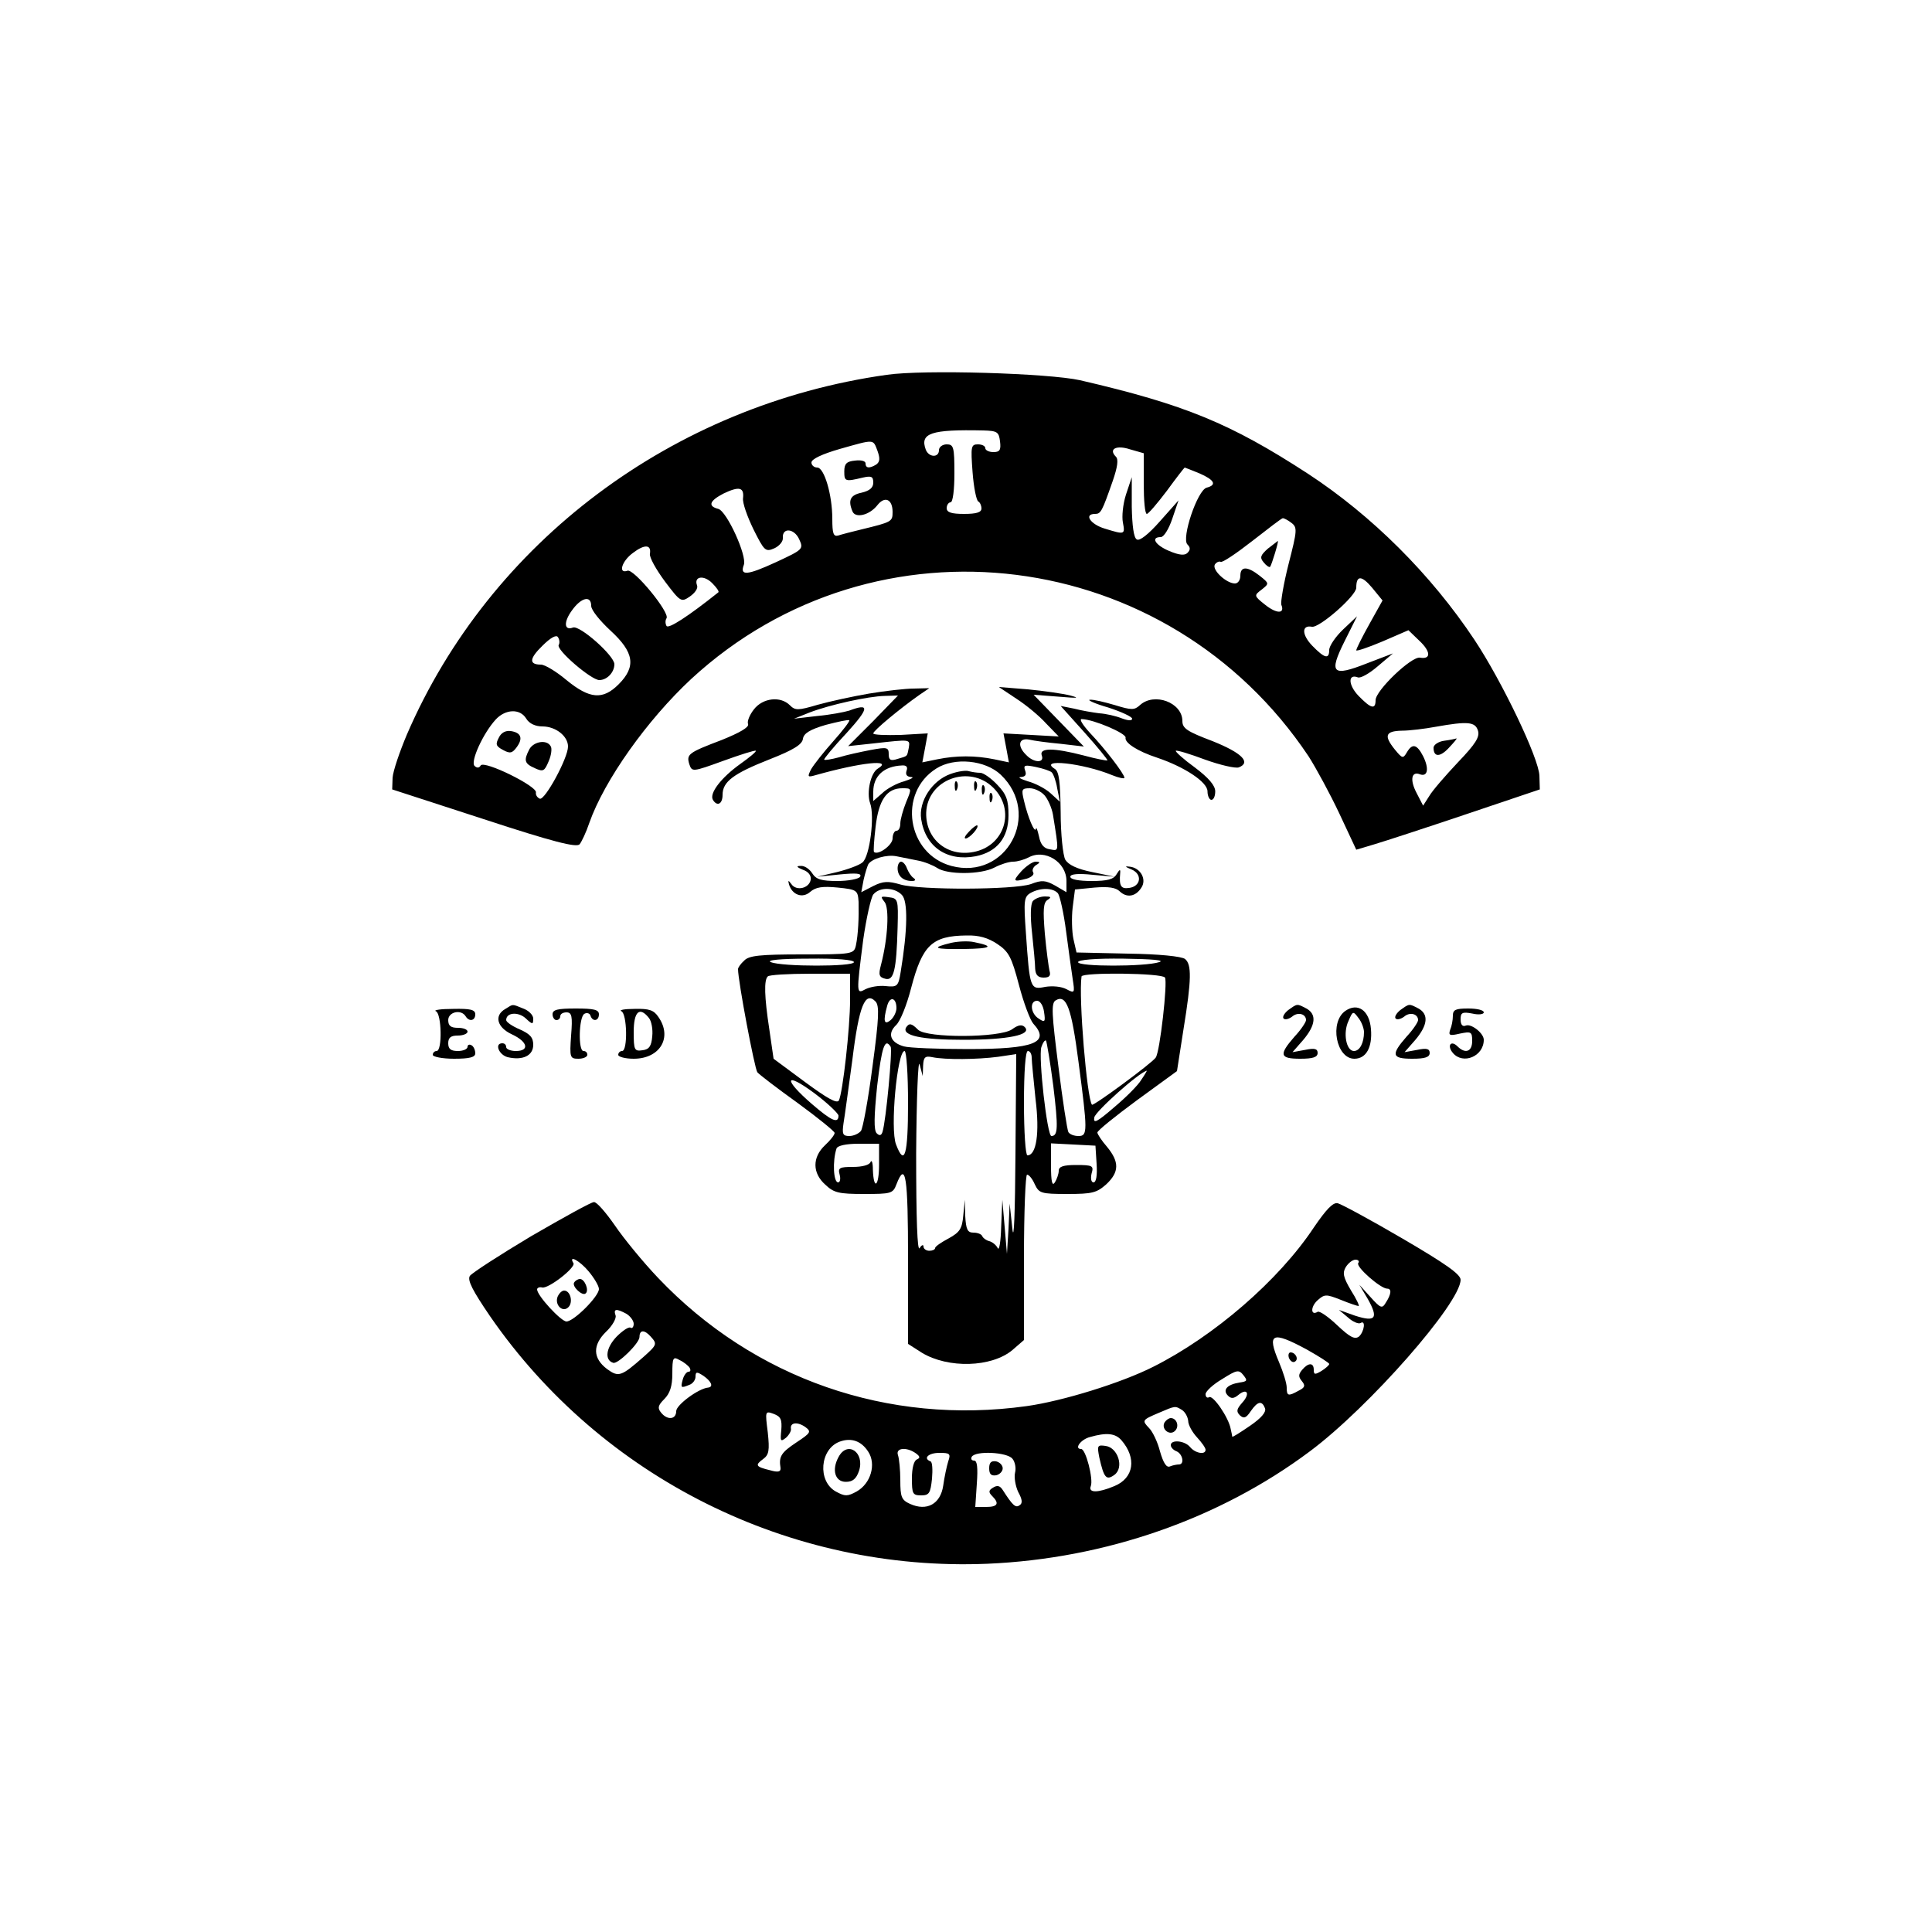 <?xml version="1.0" standalone="no"?>
<!DOCTYPE svg PUBLIC "-//W3C//DTD SVG 20010904//EN"
 "http://www.w3.org/TR/2001/REC-SVG-20010904/DTD/svg10.dtd">
<svg version="1.0" xmlns="http://www.w3.org/2000/svg"
 width="500pt" height="500pt" viewBox="0 0 500 500"
 preserveAspectRatio="xMidYMid meet">

<g transform="translate(0,500) scale(0.1,-0.1)"
fill="#000000" stroke="none">
<path d="M2295 4030 c-554 -78 -1027 -433 -1242 -931 -19 -45 -36 -95 -37
-112 l-1 -30 237 -77 c180 -59 240 -74 248 -65 5 6 17 31 25 55 39 111 150
267 264 373 477 440 1234 345 1598 -201 19 -30 55 -96 79 -147 l44 -94 47 14
c27 8 134 43 238 78 l190 64 -1 35 c-1 45 -97 245 -168 352 -113 170 -266 322
-431 430 -200 130 -318 179 -590 242 -81 18 -404 28 -500 14z m293 -172 c3
-23 -1 -28 -17 -28 -12 0 -21 5 -21 10 0 6 -9 10 -19 10 -18 0 -19 -5 -14 -72
3 -40 10 -74 15 -76 4 -2 8 -10 8 -18 0 -10 -13 -14 -45 -14 -33 0 -45 4 -45
15 0 8 5 15 10 15 6 0 10 32 10 75 0 68 -2 75 -20 75 -11 0 -20 -7 -20 -15 0
-20 -26 -19 -34 1 -16 43 13 53 149 50 36 -1 40 -4 43 -28z m-317 -25 c7 -20
6 -28 -3 -35 -18 -11 -28 -10 -28 3 0 6 -12 9 -27 7 -22 -2 -28 -8 -28 -28 0
-26 2 -27 48 -16 22 5 27 3 27 -13 0 -13 -9 -21 -30 -26 -29 -6 -36 -19 -24
-48 7 -19 44 -11 65 16 19 24 39 15 39 -18 0 -25 -2 -26 -80 -45 -25 -6 -52
-13 -61 -16 -12 -3 -15 5 -15 43 0 63 -21 133 -39 133 -8 0 -15 6 -15 13 0 9
28 22 73 35 92 26 86 26 98 -5z m689 -85 c0 -43 3 -78 8 -78 4 0 27 27 52 60
24 33 45 60 46 60 1 0 18 -7 38 -15 39 -17 46 -30 19 -37 -24 -6 -66 -131 -50
-147 8 -8 8 -14 0 -22 -7 -7 -21 -6 -47 5 -36 15 -49 36 -22 36 8 0 21 21 30
48 l16 47 -48 -54 c-30 -34 -53 -52 -60 -47 -8 4 -12 36 -13 84 l0 77 -15 -45
c-8 -25 -11 -57 -8 -72 6 -32 5 -32 -47 -16 -37 11 -55 38 -25 38 15 0 18 6
46 86 12 35 15 55 8 62 -20 20 1 31 37 19 l35 -10 0 -79z m-1037 -37 c-2 -12
11 -48 27 -81 28 -56 31 -59 54 -49 13 6 23 18 22 27 -2 27 29 25 42 -3 12
-26 11 -27 -60 -60 -74 -34 -94 -36 -83 -7 9 23 -44 139 -66 145 -28 7 -23 21
14 40 40 19 53 16 50 -12z m1419 -64 c16 -12 15 -20 -7 -106 -13 -51 -21 -99
-19 -106 10 -24 -12 -24 -42 0 -29 23 -29 24 -9 39 20 16 20 16 -5 36 -32 25
-50 25 -50 0 0 -11 -6 -20 -14 -20 -22 0 -60 35 -52 49 4 6 11 9 15 7 4 -3 41
22 82 54 41 32 76 59 79 59 3 0 13 -5 22 -12z m-1660 -80 c-2 -9 16 -41 39
-72 40 -53 42 -54 64 -39 13 9 22 21 19 29 -9 23 17 28 39 6 11 -11 19 -22 16
-24 -79 -63 -129 -95 -134 -87 -3 5 -4 14 0 20 9 15 -85 129 -101 123 -25 -9
-15 25 14 46 30 23 48 22 44 -2z m1862 -182 c-19 -34 -34 -64 -34 -68 0 -3 30
7 68 23 l67 29 28 -27 c30 -28 31 -49 2 -44 -22 4 -115 -85 -115 -110 0 -25
-12 -22 -44 11 -27 28 -28 58 -2 48 7 -3 30 10 52 29 l39 33 -68 -26 c-89 -35
-99 -26 -57 58 l32 64 -36 -34 c-20 -19 -36 -43 -36 -53 0 -25 -12 -22 -44 11
-27 28 -28 54 -1 49 19 -4 115 80 115 101 0 33 14 32 41 0 l27 -33 -34 -61z
m-2014 47 c0 -11 23 -39 50 -64 61 -56 67 -93 21 -139 -41 -41 -75 -38 -135
11 -26 22 -56 40 -66 40 -32 0 -30 16 4 49 21 21 36 29 40 22 4 -6 5 -15 2
-20 -8 -12 84 -91 105 -91 20 0 39 20 39 41 0 22 -89 101 -107 95 -23 -9 -25
14 -3 44 24 34 50 40 50 12z m-168 -292 c8 -13 24 -20 42 -20 34 0 66 -25 66
-52 0 -30 -60 -140 -73 -135 -7 3 -11 10 -10 16 4 16 -134 84 -143 70 -4 -7
-10 -7 -16 -1 -11 11 22 84 55 120 25 27 63 29 79 2z m2463 -31 c5 -16 -6 -34
-52 -82 -32 -34 -66 -73 -74 -87 l-16 -25 -17 33 c-18 34 -13 57 9 48 20 -7
24 15 8 47 -16 31 -28 34 -42 10 -10 -17 -12 -16 -31 7 -29 36 -25 48 18 49
20 0 60 5 87 10 84 15 103 13 110 -10z"/>
<path d="M3281 3580 c-19 -17 -21 -23 -11 -35 7 -9 15 -14 17 -12 4 5 23 67
20 67 -1 -1 -13 -10 -26 -20z"/>
<path d="M1291 3091 c-9 -17 -8 -22 11 -32 18 -10 24 -8 35 7 17 23 12 38 -15
42 -13 2 -25 -4 -31 -17z"/>
<path d="M1370 3061 c-15 -29 -13 -37 14 -49 22 -10 25 -8 36 18 7 16 9 34 5
39 -10 18 -44 12 -55 -8z"/>
<path d="M3738 3083 c-16 -2 -28 -11 -28 -18 0 -25 17 -25 40 0 13 14 22 24
19 24 -2 -1 -16 -4 -31 -6z"/>
<path d="M2249 3205 c-41 -7 -101 -20 -133 -29 -51 -15 -58 -15 -72 -1 -24 24
-70 19 -93 -11 -11 -14 -18 -31 -15 -38 3 -8 -21 -22 -68 -41 -87 -33 -92 -37
-84 -63 7 -20 8 -20 88 9 44 16 82 28 84 26 2 -2 -16 -17 -40 -34 -49 -35 -81
-76 -71 -93 11 -18 25 -11 25 13 0 34 28 55 122 92 61 24 84 38 86 53 2 14 18
24 59 36 31 8 58 14 61 12 2 -2 -17 -27 -42 -55 -25 -28 -50 -60 -57 -72 -10
-20 -9 -21 12 -15 117 33 202 42 161 17 -19 -11 -30 -63 -20 -90 12 -33 -1
-138 -20 -153 -8 -7 -38 -18 -66 -25 l-51 -12 59 6 c42 4 57 3 52 -6 -4 -6
-31 -11 -59 -11 -41 0 -55 4 -65 20 -7 11 -20 20 -30 19 -12 0 -11 -3 6 -10
15 -5 22 -16 20 -26 -4 -22 -37 -30 -50 -11 -8 11 -9 10 -6 -1 8 -27 35 -37
55 -19 14 12 31 15 71 11 50 -5 52 -7 54 -37 1 -40 -1 -85 -7 -113 -5 -22 -9
-23 -139 -23 -109 0 -138 -3 -150 -16 -9 -8 -16 -18 -16 -22 0 -31 43 -258 50
-267 5 -6 52 -42 105 -80 52 -38 95 -73 95 -77 0 -5 -11 -19 -25 -32 -33 -31
-33 -72 1 -102 22 -21 35 -24 100 -24 70 0 75 1 84 25 24 62 30 20 30 -194 l0
-219 36 -23 c68 -41 180 -38 234 7 l30 26 0 214 c0 118 4 214 8 214 5 0 14
-11 20 -25 11 -23 16 -25 84 -25 65 0 76 3 101 25 34 32 34 58 2 97 -14 16
-25 33 -25 37 0 5 46 42 103 84 l103 75 17 109 c21 129 21 167 4 181 -8 7 -69
13 -147 14 l-134 3 -8 35 c-4 19 -5 56 -2 81 l6 47 51 5 c36 3 55 0 65 -10 18
-17 41 -14 56 10 14 21 -2 51 -30 54 -14 2 -13 0 4 -7 29 -12 25 -44 -6 -48
-21 -3 -26 5 -23 38 1 11 -1 11 -9 -2 -8 -14 -24 -18 -65 -18 -33 0 -55 4 -55
11 0 7 20 9 58 5 l57 -5 -58 12 c-40 8 -62 19 -70 32 -6 11 -12 66 -12 123 -1
78 -4 105 -15 112 -45 28 73 15 148 -16 17 -7 32 -10 32 -7 0 10 -50 75 -89
116 -20 22 -29 37 -21 36 31 -1 115 -37 113 -48 -3 -13 30 -35 82 -52 71 -24
130 -63 130 -87 0 -12 5 -22 10 -22 6 0 10 10 10 22 0 15 -17 35 -53 62 -29
21 -51 41 -49 43 3 2 36 -8 76 -23 39 -14 78 -23 87 -20 33 13 7 38 -68 68
-66 25 -78 33 -78 52 0 48 -73 75 -110 41 -14 -13 -22 -13 -64 0 -27 8 -56 15
-65 14 -9 0 12 -10 47 -20 34 -11 62 -24 62 -29 0 -6 -11 -5 -27 1 -15 6 -41
12 -58 13 -16 2 -46 7 -65 12 l-35 7 62 -69 c34 -38 60 -70 59 -72 -2 -1 -29
4 -62 13 -77 20 -115 20 -108 0 8 -20 -20 -20 -40 1 -24 23 -20 45 7 40 12 -3
49 -8 82 -11 l60 -7 -65 67 -65 67 65 -5 c49 -4 56 -4 30 3 -19 5 -69 12 -110
16 l-75 6 45 -30 c25 -16 60 -45 77 -64 l33 -34 -71 4 -72 4 7 -37 7 -38 -38
8 c-49 10 -98 10 -147 0 l-39 -8 7 37 7 38 -70 -4 c-39 -1 -71 0 -71 4 0 7 70
65 120 100 l25 17 -40 -1 c-22 0 -74 -6 -116 -13z m11 -71 l-65 -65 65 7 c98
11 95 11 92 -11 -5 -24 -2 -21 -29 -29 -18 -6 -23 -3 -23 12 0 18 -4 19 -47
11 -26 -5 -63 -13 -82 -19 -19 -5 -36 -8 -38 -6 -2 1 24 33 58 69 59 65 60 78
7 58 -13 -4 -50 -11 -83 -14 l-60 -7 40 16 c52 20 151 42 195 43 l34 1 -64
-66z m330 -139 c107 -102 14 -274 -128 -236 -115 31 -139 189 -39 252 47 30
127 22 167 -16z m-244 10 c-3 -10 1 -15 12 -16 9 0 1 -5 -18 -11 -19 -5 -45
-19 -57 -31 l-23 -20 0 24 c0 41 28 66 74 68 12 1 16 -4 12 -14z m376 -4 c4
-4 11 -22 14 -41 l7 -35 -24 22 c-13 12 -40 26 -59 31 -19 6 -27 11 -18 11 12
1 15 6 11 17 -5 14 -1 15 28 9 19 -4 37 -10 41 -14z m-377 -77 c-8 -20 -15
-45 -15 -55 0 -11 -4 -19 -10 -19 -5 0 -10 -9 -10 -20 0 -17 -37 -44 -48 -35
-2 2 0 31 4 65 8 70 29 100 69 100 25 0 25 0 10 -36z m358 18 c9 -10 19 -33
22 -50 16 -100 16 -94 -8 -90 -15 2 -24 12 -28 33 -4 17 -7 26 -8 20 -3 -13
-21 30 -31 73 -7 29 -6 32 15 32 12 0 29 -8 38 -18z m-328 -169 c17 -3 39 -12
50 -19 26 -18 113 -18 149 1 15 8 37 15 48 15 11 0 28 5 40 11 42 23 98 -12
98 -61 l0 -29 -29 17 c-25 14 -35 15 -63 4 -44 -15 -287 -16 -338 -1 -31 9
-44 9 -70 -4 l-31 -16 6 32 c4 18 10 36 12 40 9 15 48 26 73 21 14 -3 39 -8
55 -11z m-41 -89 c16 -16 15 -90 -3 -199 -6 -38 -9 -40 -39 -37 -17 2 -40 -2
-52 -8 -24 -13 -24 -13 -6 128 8 56 20 109 26 117 16 20 55 19 74 -1z m404 4
c5 -7 15 -51 21 -98 6 -47 14 -102 17 -123 6 -38 5 -38 -16 -27 -13 7 -36 9
-55 6 -39 -8 -40 -5 -50 140 -6 83 -5 93 12 103 25 14 58 14 71 -1z m-157
-131 c30 -20 37 -34 56 -106 12 -46 29 -91 37 -100 45 -49 3 -66 -169 -66 -77
0 -152 3 -166 7 -35 10 -43 33 -20 55 11 10 28 53 39 96 29 111 54 135 143
136 32 1 56 -6 80 -22z m-371 -47 c0 -12 -186 -12 -215 0 -13 5 23 9 98 9 72
1 117 -3 117 -9z m790 0 c-37 -12 -210 -12 -210 0 0 6 45 10 118 9 74 -1 108
-4 92 -9z m-800 -97 c0 -73 -19 -241 -29 -261 -5 -9 -31 6 -88 48 l-81 60 -11
76 c-13 85 -14 128 -4 137 3 4 53 7 110 7 l103 0 0 -67z m815 57 c7 -12 -13
-192 -24 -207 -9 -14 -161 -126 -165 -122 -13 16 -35 278 -27 332 2 11 209 9
216 -3z m-757 -230 c-11 -85 -25 -161 -30 -167 -6 -7 -19 -13 -30 -13 -17 0
-19 5 -15 33 3 17 13 92 23 165 17 139 33 178 60 150 10 -11 9 -42 -8 -168z
m62 151 c0 -10 -7 -24 -15 -31 -17 -14 -20 -3 -9 37 7 26 24 21 24 -6z m471
-138 c24 -182 24 -193 0 -193 -11 0 -22 4 -26 10 -3 5 -15 82 -26 171 -17 134
-19 163 -7 170 28 17 41 -20 59 -158z m-89 128 c4 -26 2 -28 -14 -17 -21 13
-24 46 -4 46 8 0 16 -13 18 -29z m24 -192 c13 -108 12 -129 -5 -129 -11 0 -34
204 -26 230 4 12 9 19 12 17 2 -3 11 -56 19 -118z m-421 102 c5 -9 -12 -191
-21 -220 -3 -10 -8 -11 -15 -4 -8 8 -7 44 1 122 12 102 20 126 35 102z m45
-146 c0 -135 -9 -165 -31 -107 -16 40 3 242 22 242 5 0 9 -61 9 -135z m320
118 c0 -10 5 -58 10 -108 11 -88 2 -145 -21 -145 -5 0 -9 61 -9 135 0 83 4
135 10 135 6 0 10 -8 10 -17z m-281 -21 c1 22 5 26 24 22 34 -7 117 -6 170 1
l47 7 -2 -259 c-1 -152 -4 -231 -8 -193 l-7 65 -3 -65 -4 -65 -6 70 -6 70 -3
-70 c-1 -38 -5 -63 -9 -55 -4 8 -14 16 -22 18 -8 2 -16 8 -18 13 -2 5 -12 9
-23 9 -15 0 -19 8 -21 43 l-1 42 -4 -40 c-3 -35 -9 -44 -38 -60 -19 -10 -35
-21 -35 -25 0 -4 -7 -7 -15 -7 -8 0 -15 5 -15 11 0 6 -5 4 -10 -4 -6 -10 -9
74 -9 245 1 143 5 247 9 230 l8 -30 1 27z m565 -36 c-8 -14 -40 -46 -71 -72
-44 -38 -54 -43 -51 -26 2 15 116 117 136 121 1 1 -5 -10 -14 -23z m-784 -93
c0 -22 -18 -14 -69 30 -74 64 -71 85 5 29 35 -26 63 -53 64 -59z m105 -127 c0
-57 -14 -68 -16 -13 0 18 -3 26 -6 20 -2 -8 -22 -13 -45 -13 -35 0 -40 -2 -35
-20 3 -11 1 -20 -4 -20 -12 0 -15 55 -4 88 3 7 24 12 57 12 l53 0 0 -54z m563
2 c2 -30 -1 -48 -8 -48 -6 0 -8 10 -5 23 6 20 3 22 -40 22 -33 0 -45 -4 -45
-15 0 -8 -5 -22 -10 -30 -7 -11 -10 2 -10 43 l0 58 58 -3 57 -3 3 -47z"/>
<path d="M2460 2997 c-48 -17 -83 -71 -76 -117 11 -72 67 -110 141 -96 55 11
85 48 85 106 0 39 -5 54 -29 79 -16 17 -36 31 -44 31 -9 0 -21 2 -29 4 -7 3
-29 0 -48 -7z m111 -36 c58 -58 29 -151 -52 -166 -68 -13 -124 34 -122 102 3
86 112 126 174 64z"/>
<path d="M2471 2964 c0 -11 3 -14 6 -6 3 7 2 16 -1 19 -3 4 -6 -2 -5 -13z"/>
<path d="M2521 2964 c0 -11 3 -14 6 -6 3 7 2 16 -1 19 -3 4 -6 -2 -5 -13z"/>
<path d="M2541 2954 c0 -11 3 -14 6 -6 3 7 2 16 -1 19 -3 4 -6 -2 -5 -13z"/>
<path d="M2561 2934 c0 -11 3 -14 6 -6 3 7 2 16 -1 19 -3 4 -6 -2 -5 -13z"/>
<path d="M2508 2848 c-10 -10 -14 -18 -9 -18 10 0 36 29 30 34 -2 1 -12 -6
-21 -16z"/>
<path d="M2323 2753 c0 -20 14 -33 37 -33 9 0 11 3 4 8 -6 4 -13 15 -17 25 -3
9 -10 17 -15 17 -5 0 -9 -8 -9 -17z"/>
<path d="M2643 2745 c-23 -26 -21 -28 14 -19 13 4 20 11 17 16 -4 6 0 14 7 19
12 7 11 9 -1 9 -8 0 -25 -12 -37 -25z"/>
<path d="M2289 2666 c13 -15 9 -94 -9 -163 -7 -26 -5 -32 11 -36 22 -6 29 21
32 133 2 73 1 75 -23 78 -21 3 -22 2 -11 -12z"/>
<path d="M2673 2668 c-6 -8 -7 -39 -2 -83 4 -38 8 -80 8 -92 1 -16 7 -23 22
-23 15 0 19 5 15 18 -2 9 -8 52 -12 96 -5 61 -4 80 7 87 11 7 9 9 -7 9 -12 0
-26 -6 -31 -12z"/>
<path d="M2462 2560 c-54 -13 -46 -17 33 -16 71 1 80 7 25 18 -14 3 -40 2 -58
-2z"/>
<path d="M2345 2341 c-12 -21 40 -32 148 -32 116 0 179 13 159 33 -7 7 -17 6
-33 -6 -32 -22 -220 -23 -243 -1 -17 17 -23 18 -31 6z"/>
<path d="M1308 2389 c-30 -17 -22 -48 17 -66 41 -19 46 -43 10 -43 -14 0 -25
5 -25 10 0 6 -4 10 -10 10 -21 0 -9 -30 14 -36 39 -9 66 4 66 32 0 19 -8 28
-35 40 -19 8 -35 19 -35 24 0 20 31 22 50 5 18 -17 20 -17 20 -1 0 9 -12 21
-26 26 -30 12 -25 12 -46 -1z"/>
<path d="M3334 2386 c-10 -8 -16 -18 -12 -22 4 -4 14 -1 22 5 15 13 36 7 36
-9 0 -5 -13 -25 -30 -43 -41 -47 -38 -57 15 -57 33 0 45 4 45 15 0 11 -8 13
-32 8 l-33 -6 28 32 c32 38 35 66 8 81 -25 13 -23 13 -47 -4z"/>
<path d="M3482 2384 c-42 -29 -24 -124 23 -124 31 0 47 30 43 77 -4 48 -34 69
-66 47z m48 -55 c0 -28 -11 -49 -26 -49 -20 0 -29 47 -14 78 11 26 12 26 26 7
8 -10 14 -27 14 -36z"/>
<path d="M3624 2386 c-10 -8 -16 -18 -12 -22 4 -4 14 -1 22 5 15 13 36 7 36
-9 0 -5 -13 -25 -30 -43 -41 -47 -38 -57 15 -57 33 0 45 4 45 15 0 11 -8 13
-32 8 l-33 -6 28 32 c32 38 35 66 8 81 -25 13 -23 13 -47 -4z"/>
<path d="M1128 2383 c15 -6 17 -103 2 -103 -5 0 -10 -4 -10 -10 0 -5 25 -10
55 -10 41 0 55 4 55 14 0 8 -4 18 -10 21 -5 3 -10 1 -10 -4 0 -6 -11 -11 -25
-11 -18 0 -25 5 -25 20 0 15 7 20 25 20 14 0 25 5 25 10 0 6 -11 10 -25 10
-18 0 -25 5 -25 20 0 21 33 29 45 10 9 -15 25 -12 25 5 0 12 -13 15 -57 14
-32 0 -52 -3 -45 -6z"/>
<path d="M1430 2375 c0 -8 5 -15 10 -15 6 0 10 5 10 10 0 6 7 10 16 10 14 0
16 -10 12 -60 -4 -57 -3 -60 19 -60 13 0 23 5 23 10 0 6 -4 10 -10 10 -14 0
-12 87 2 96 6 4 14 2 16 -4 5 -17 22 -15 22 3 0 12 -13 15 -60 15 -47 0 -60
-3 -60 -15z"/>
<path d="M1608 2383 c15 -6 17 -103 2 -103 -5 0 -10 -4 -10 -10 0 -5 18 -10
40 -10 68 0 101 55 64 108 -12 18 -24 22 -62 21 -26 0 -41 -3 -34 -6z m71 -17
c7 -8 11 -30 9 -48 -2 -25 -8 -34 -25 -36 -21 -3 -23 0 -23 47 0 53 15 67 39
37z"/>
<path d="M3760 2371 c0 -11 -3 -27 -7 -36 -5 -15 -1 -16 25 -10 29 6 32 5 32
-19 0 -28 -18 -34 -38 -14 -17 17 -28 2 -12 -17 26 -31 80 -9 80 34 0 17 -32
42 -46 37 -9 -4 -14 2 -14 16 0 17 4 20 30 15 17 -4 30 -2 30 3 0 6 -18 10
-40 10 -33 0 -40 -3 -40 -19z"/>
<path d="M1375 1801 c-82 -49 -153 -95 -159 -103 -7 -11 7 -38 52 -104 289
-419 777 -662 1287 -641 305 13 601 116 835 291 153 114 390 384 390 444 0 14
-38 41 -151 107 -82 48 -158 89 -167 91 -12 3 -30 -16 -62 -63 -91 -137 -258
-281 -415 -360 -83 -42 -235 -89 -328 -102 -359 -50 -706 71 -954 332 -39 41
-89 102 -112 136 -23 33 -47 61 -54 60 -7 0 -79 -40 -162 -88z m149 -92 c14
-17 26 -37 26 -45 0 -19 -65 -84 -84 -84 -14 0 -76 67 -76 83 0 4 6 7 13 5 16
-4 88 52 81 63 -14 23 17 6 40 -22z m1991 22 c-6 -10 58 -66 75 -66 12 0 11
-14 -4 -37 -9 -15 -13 -14 -39 15 l-29 32 22 -37 c28 -50 20 -60 -33 -43 l-42
15 24 -20 c12 -11 27 -17 32 -14 14 9 10 -22 -4 -35 -11 -8 -23 -2 -56 29 -23
22 -46 38 -51 35 -18 -11 -19 13 0 30 18 16 22 16 60 1 22 -9 43 -16 46 -16 3
0 -6 19 -20 41 -20 34 -22 45 -13 60 7 11 18 19 25 19 7 0 11 -4 7 -9z m-1894
-131 c10 -6 19 -18 19 -26 0 -8 -4 -13 -8 -10 -5 3 -21 -8 -36 -23 -28 -29
-32 -61 -9 -68 12 -4 68 51 68 67 0 19 13 19 29 1 17 -19 17 -21 -19 -53 -57
-50 -64 -53 -94 -31 -37 28 -38 62 -2 97 16 15 27 35 24 42 -6 17 2 18 28 4z
m1760 -92 c32 -18 59 -35 59 -38 0 -3 -9 -11 -20 -18 -17 -10 -20 -10 -20 3 0
19 -14 19 -30 0 -10 -12 -10 -18 -1 -29 10 -12 8 -17 -8 -25 -27 -15 -31 -14
-31 8 0 11 -9 40 -20 66 -32 75 -18 81 71 33z m-1596 -48 c3 -6 2 -10 -3 -10
-5 0 -12 -9 -15 -20 -6 -22 -5 -23 17 -14 9 3 16 13 16 21 0 13 3 14 21 2 20
-14 26 -28 12 -30 -25 -2 -83 -45 -83 -61 0 -22 -23 -24 -39 -4 -10 12 -8 19
8 35 15 15 21 34 21 66 0 42 2 45 19 35 11 -5 23 -15 26 -20z m1423 -38 c-32
-5 -45 -19 -30 -34 8 -8 15 -8 27 2 23 19 31 3 10 -20 -15 -17 -16 -23 -6 -33
10 -9 16 -7 28 11 18 26 29 28 37 7 3 -10 -10 -25 -39 -45 -25 -17 -45 -30
-46 -28 0 2 -2 11 -4 20 -5 29 -46 89 -56 82 -5 -3 -9 1 -9 8 0 7 19 25 43 39
38 24 43 25 55 10 11 -14 10 -16 -10 -19z m-149 -71 c8 -5 15 -18 16 -28 0
-11 11 -30 23 -43 12 -13 22 -27 22 -32 0 -14 -27 -9 -40 7 -14 17 -50 20 -50
5 0 -6 7 -13 15 -16 16 -7 21 -34 6 -34 -5 0 -16 -2 -23 -5 -9 -4 -17 8 -26
39 -6 24 -19 51 -28 60 -19 20 -19 21 26 40 42 18 41 18 59 7z m-1037 -52 c-3
-29 -2 -31 12 -20 8 7 14 18 13 23 -3 17 17 19 37 5 16 -12 15 -15 -23 -40
-39 -26 -46 -36 -41 -66 1 -10 -6 -12 -27 -6 -37 9 -40 13 -18 29 15 11 17 22
12 69 -7 55 -7 56 15 48 19 -7 22 -15 20 -42z m880 -26 c40 -46 33 -98 -18
-119 -43 -18 -68 -18 -61 0 7 18 -13 96 -25 96 -19 0 -1 25 23 31 42 12 65 10
81 -8z m-655 -30 c21 -32 7 -82 -30 -103 -24 -13 -30 -13 -54 0 -48 27 -41
110 10 129 30 11 56 2 74 -26z m123 -4 c11 -8 12 -12 3 -16 -8 -3 -13 -23 -13
-49 0 -40 2 -44 24 -44 21 0 24 6 28 43 2 23 1 44 -4 45 -20 8 -5 22 23 22 27
0 30 -2 23 -22 -4 -13 -10 -41 -13 -63 -7 -47 -42 -67 -86 -47 -22 10 -25 18
-25 61 0 27 -3 56 -6 65 -7 19 22 22 46 5z m250 -14 c7 -8 10 -25 7 -36 -3
-12 1 -35 8 -50 11 -20 12 -30 3 -35 -10 -7 -18 1 -43 40 -7 11 -14 13 -25 6
-12 -7 -12 -12 -2 -22 19 -19 14 -28 -16 -28 l-28 0 4 60 c3 42 1 60 -7 60 -7
0 -9 5 -6 10 10 16 91 12 105 -5z"/>
<path d="M1486 1681 c-7 -10 22 -37 30 -28 9 8 -3 37 -15 37 -5 0 -12 -4 -15
-9z"/>
<path d="M1443 1644 c-8 -21 13 -42 28 -27 13 13 5 43 -11 43 -6 0 -13 -7 -17
-16z"/>
<path d="M3336 1485 c4 -8 10 -12 15 -9 11 6 2 24 -11 24 -5 0 -7 -7 -4 -15z"/>
<path d="M3014 1319 c-10 -17 13 -36 27 -22 12 12 4 33 -11 33 -5 0 -12 -5
-16 -11z"/>
<path d="M2845 1228 c12 -53 18 -60 39 -45 26 19 9 71 -23 75 -21 3 -22 1 -16
-30z"/>
<path d="M2170 1229 c-18 -33 -9 -64 19 -64 18 0 27 8 34 28 16 48 -30 80 -53
36z"/>
<path d="M2560 1200 c0 -15 5 -20 18 -18 9 2 17 10 17 18 0 8 -8 16 -17 18
-13 2 -18 -3 -18 -18z"/>
</g>
</svg>
